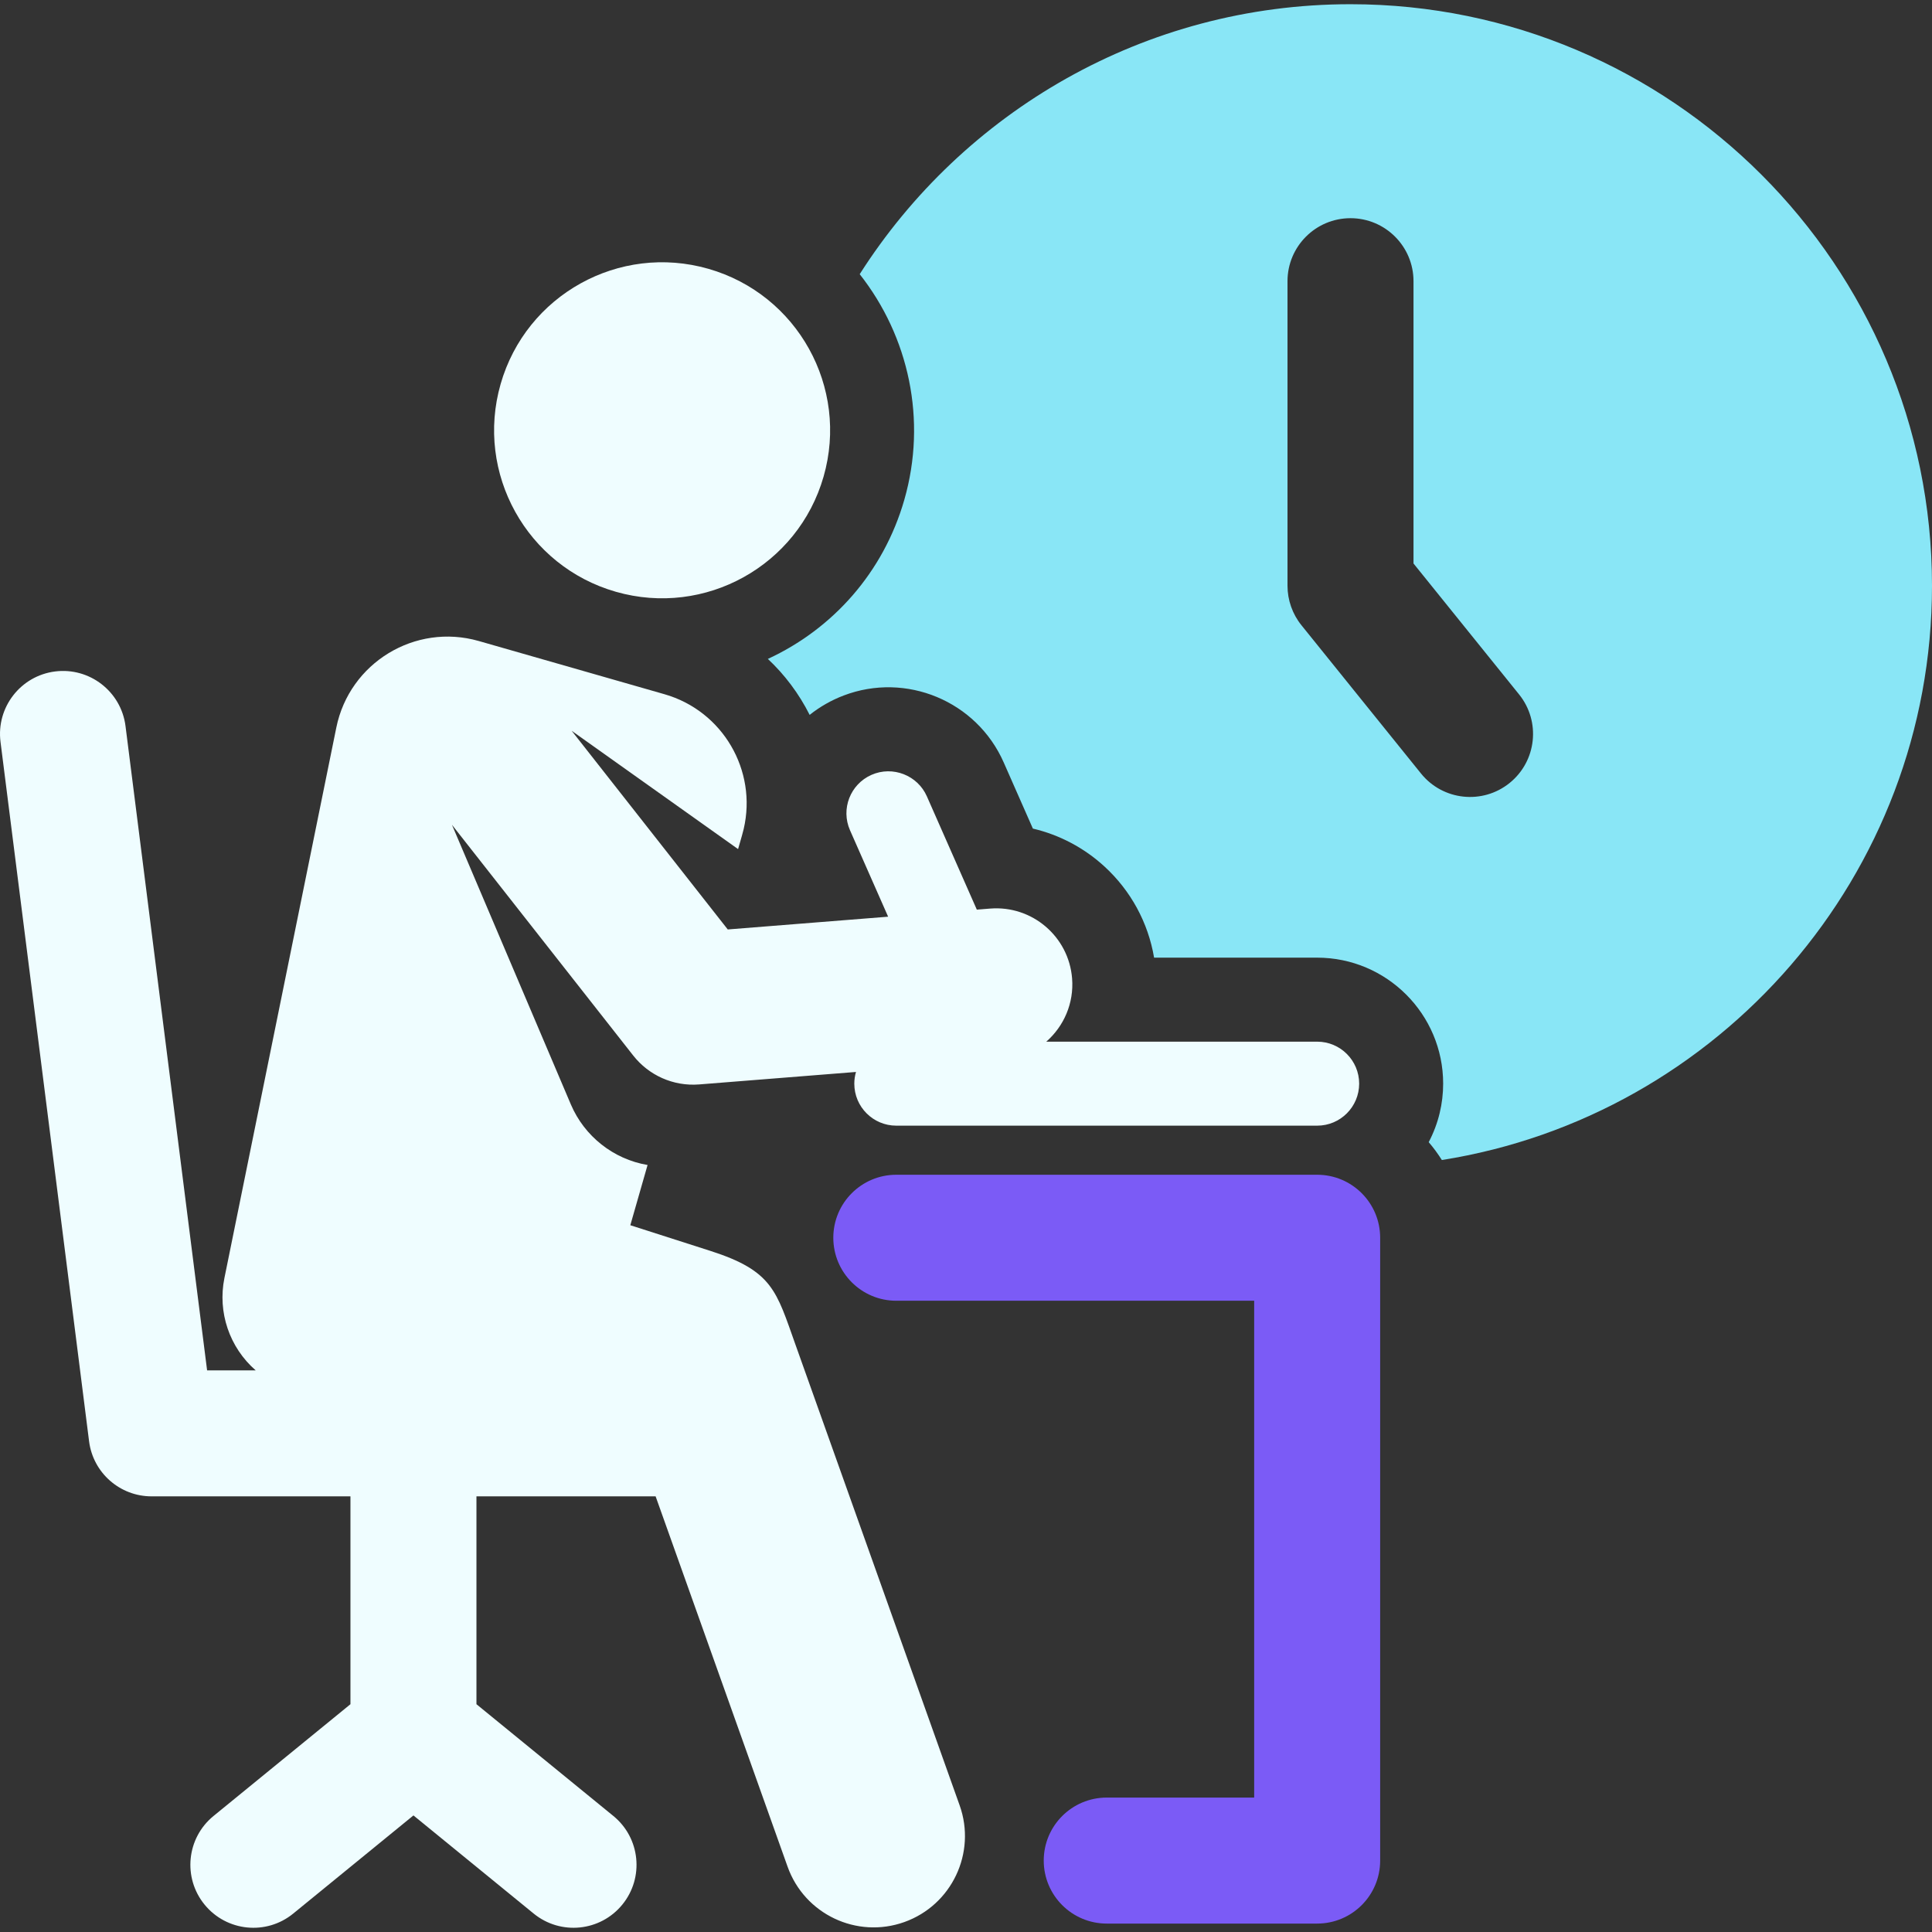 <svg width="220" height="220" viewBox="0 0 220 220" fill="none" xmlns="http://www.w3.org/2000/svg">
<rect x="0" y="0" width="220" height="220" fill="#333333" stroke="none"/>
<g clip-path="url(#clip0)">
<path d="M153.784 0.48C130.314 0.48 109.658 12.755 97.896 31.221C103.489 38.32 105.581 47.819 102.979 56.901C100.598 65.21 94.797 71.635 87.437 75.032C89.354 76.825 90.988 78.997 92.196 81.406C93.388 80.456 94.706 79.718 96.072 79.198C103.164 76.496 111.207 79.815 114.295 86.823L117.615 94.352C120.634 95.061 123.44 96.535 125.769 98.671C128.774 101.427 130.745 105.067 131.418 109.05H149.988C157.899 109.05 164.335 115.487 164.335 123.398C164.335 125.639 163.812 127.927 162.689 130.06C163.237 130.698 163.737 131.378 164.186 132.094C195.773 127.089 220 99.67 220 66.697C220 30.185 190.296 0.48 153.784 0.48ZM161.812 88.081L148.2 71.2C147.171 69.925 146.61 68.335 146.61 66.697V32.019C146.61 28.058 149.822 24.846 153.784 24.846C157.746 24.846 160.958 28.058 160.958 32.019V64.165L172.981 79.075C175.468 82.159 174.984 86.675 171.899 89.162C168.817 91.648 164.3 91.166 161.812 88.081Z" fill="#89E6F6"/>
<path d="M109.277 205.582L90.576 153.102C88.399 146.994 87.993 144.718 80.888 142.44L71.775 139.519L73.74 132.66C69.843 132.004 66.548 129.377 65.011 125.779L51.465 93.922L72.111 120.201C73.86 122.427 76.648 123.721 79.614 123.486L97.473 122.065C97.35 122.488 97.281 122.935 97.281 123.398C97.281 126.04 99.422 128.181 102.063 128.181C113.034 128.181 139.155 128.181 149.987 128.181C152.642 128.181 154.77 126.023 154.77 123.398C154.77 120.756 152.628 118.616 149.987 118.616C146.559 118.616 122.443 118.616 119.142 118.616C121.131 116.872 122.307 114.252 122.081 111.413C121.702 106.642 117.527 103.083 112.755 103.461L111.232 103.582C106.433 92.7 107.813 95.828 105.544 90.681C104.485 88.281 101.655 87.169 99.238 88.234C96.821 89.301 95.725 92.124 96.791 94.541C98.161 97.647 99.473 100.622 101.133 104.386L82.871 105.839L65.096 83.214L84.046 96.688C84.49 95.139 84.577 94.865 84.688 94.387C86.233 87.74 82.317 80.957 75.658 79.05C72.592 78.171 57.585 73.872 54.521 72.994C47.266 70.915 39.796 75.479 38.299 82.842L25.555 145.53C24.765 149.418 26.121 153.432 29.115 156.045H23.583C23.178 152.85 14.699 85.892 14.292 82.676C13.794 78.746 10.203 75.965 6.273 76.46C2.343 76.958 -0.44 80.548 0.058 84.479L10.143 164.12C10.597 167.705 13.647 170.392 17.26 170.392H39.906V194.061L24.316 206.788C21.247 209.293 20.789 213.812 23.295 216.881C25.801 219.951 30.32 220.408 33.389 217.902L47.08 206.726L60.771 217.902C63.84 220.407 68.359 219.951 70.865 216.881C73.371 213.812 72.913 209.293 69.844 206.788L54.254 194.061V170.392H74.656L89.685 212.564C91.613 217.974 97.561 220.797 102.972 218.87C108.389 216.939 111.2 210.977 109.277 205.582Z" fill="#EFFDFF"/>
<path d="M70.127 67.386C80.284 70.296 90.875 64.421 93.784 54.266C96.694 44.11 90.819 33.519 80.663 30.609C70.507 27.7 59.916 33.574 57.007 43.729C54.096 53.888 59.975 64.478 70.127 67.386Z" fill="#EFFDFF"/>
<path d="M149.988 133.771H102.064C98.102 133.771 94.89 136.982 94.89 140.944C94.89 144.906 98.102 148.118 102.064 148.118H142.814V204.693H126.026C122.064 204.693 118.852 207.905 118.852 211.867C118.852 215.829 122.064 219.041 126.026 219.041H149.988C153.95 219.041 157.161 215.829 157.161 211.867V140.944C157.161 136.982 153.95 133.771 149.988 133.771Z" fill="#7B5BF6"/>
</g>
<defs>
<clipPath id="clip0">
<rect width="220" height="220" fill="white"/>
</clipPath>
</defs>
</svg>
